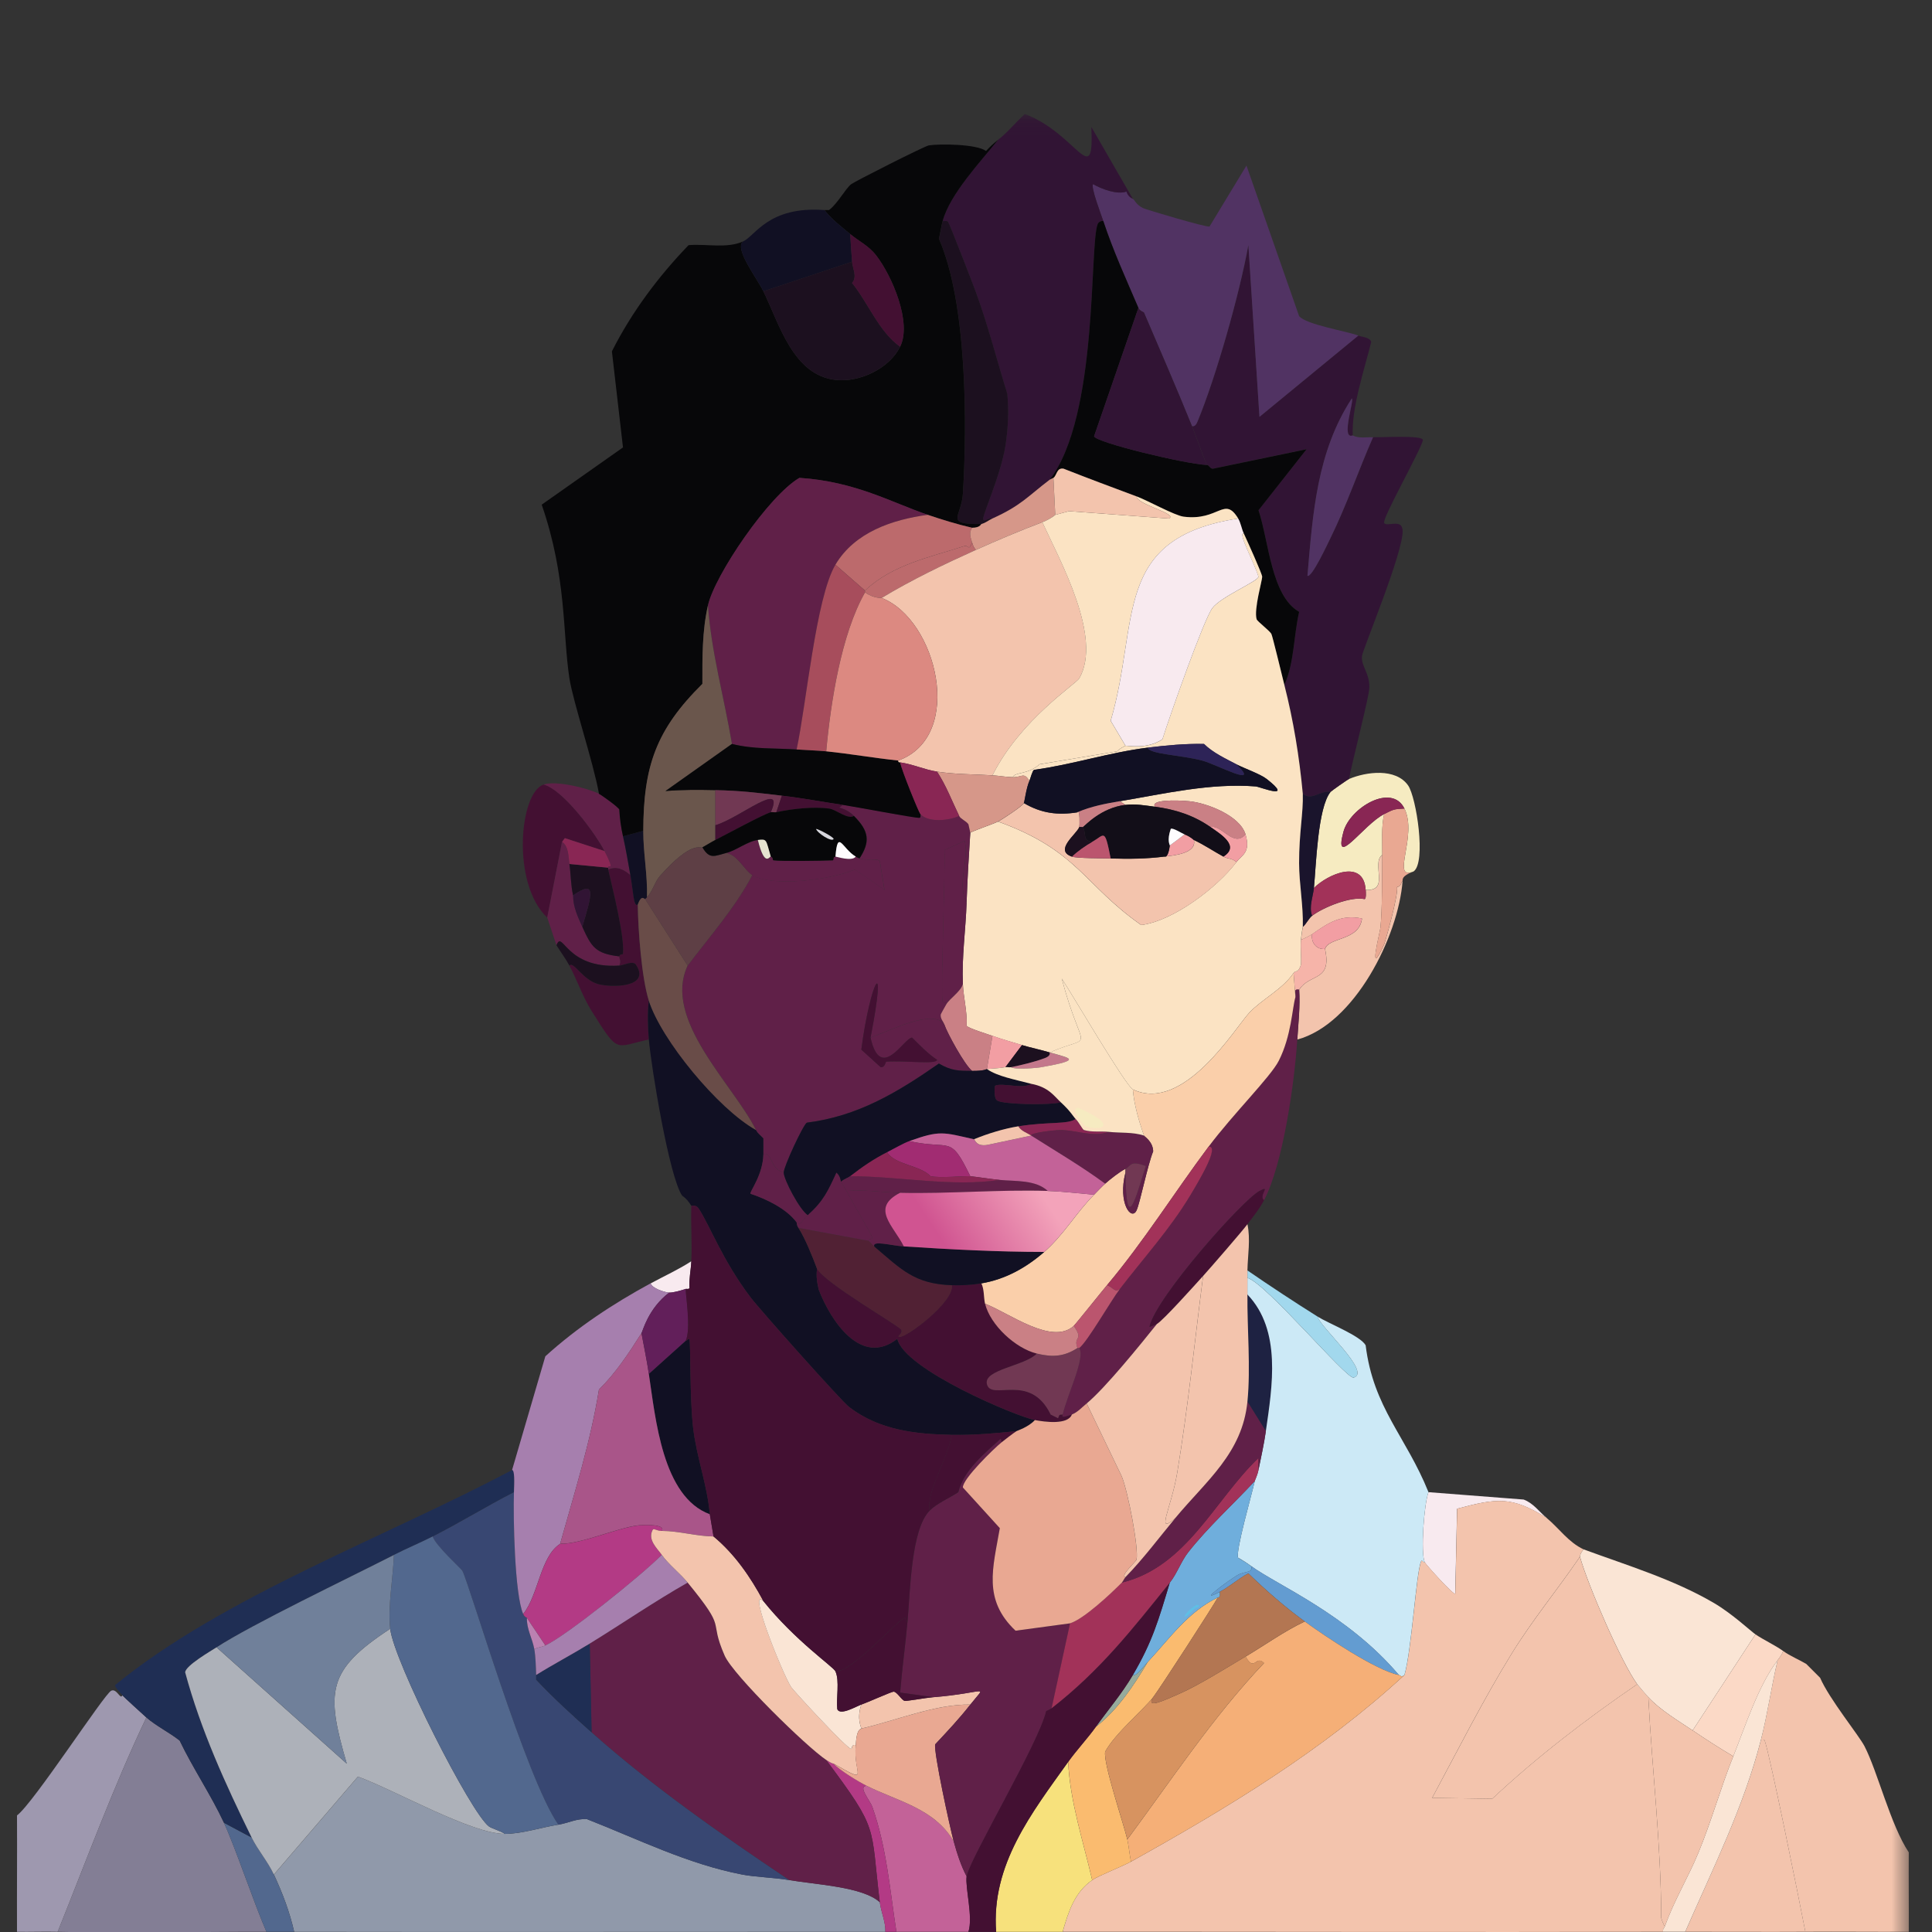 <svg width="120" height="120" viewBox="0 0 120 120" fill="none" xmlns="http://www.w3.org/2000/svg">
<rect x="0" y="0" width="120" height="120" fill="#333333" stroke="none"/>
<g clip-path="url(#clip0_81_1139)">
<mask id="mask0_81_1139" style="mask-type:luminance" maskUnits="userSpaceOnUse" x="-459" y="7" width="578" height="118">
<path d="M118.56 7.077H-458.285V124.8H118.56V7.077Z" fill="white"/>
</mask>
<g mask="url(#mask0_81_1139)">
<path d="M31.351 113.907C32.408 113.907 33.589 113.509 34.68 113.334C35.272 113.24 35.84 112.938 36.459 112.989C39.631 114.234 42.727 115.783 46.098 116.43C46.931 116.591 48.089 116.614 49.023 116.775C50.66 117.056 53.609 117.188 54.647 118.152C54.721 118.767 55.013 119.356 54.992 119.989C42.753 119.984 30.513 120.012 18.274 119.989C17.993 118.751 17.549 117.581 17.013 116.432L22.233 110.351C24.473 111.163 29.298 113.912 31.356 113.907H31.351Z" fill="#9099AA"/>
<path d="M13.91 113.217C14.598 114.69 15.767 118.187 16.55 119.987C12.234 119.977 7.897 120.088 3.583 119.987C5.379 115.532 7.027 111.016 9.092 106.677C9.688 107.199 10.53 107.614 11.157 108.111C11.99 109.849 13.095 111.472 13.91 113.217Z" fill="#837E95"/>
<path d="M7.598 105.3C7.662 105.379 8.825 106.444 9.089 106.677C7.025 111.016 5.376 115.532 3.581 119.987C2.741 119.966 1.898 120 1.056 119.987C1.046 117.577 1.069 115.166 1.056 112.759C2.082 111.994 6.47 105.222 6.907 105.013C7.252 104.847 7.483 105.604 7.595 105.3H7.598Z" fill="#9E98AF"/>
<path d="M15.631 114.135C16.011 114.913 16.624 115.606 17.008 116.43C17.544 117.581 17.989 118.748 18.269 119.987H16.548C15.767 118.187 14.596 114.69 13.907 113.217L15.629 114.135H15.631Z" fill="#52688E"/>
<path d="M53.841 110.924C55.75 111.877 58.051 112.333 59.235 114.365C59.433 115.093 59.681 115.875 60.038 116.545C59.948 117.277 60.448 119.07 60.153 119.987H55.678C55.271 117.374 55.073 114.754 54.187 112.241C54.039 111.826 53.243 110.919 53.841 110.922V110.924Z" fill="#C36298"/>
<path d="M51.776 109.545C52.177 109.971 53.323 110.664 53.841 110.922C53.24 110.922 54.039 111.826 54.187 112.241C55.073 114.754 55.273 117.374 55.678 119.987H54.99C55.011 119.354 54.721 118.764 54.645 118.15C54.055 113.277 54.615 113.744 51.316 109.315C51.687 109.559 51.753 109.531 51.774 109.545H51.776Z" fill="#B33A85"/>
<path d="M31.925 92.679C30.221 93.551 28.58 94.564 26.876 95.432C26.089 95.833 25.265 96.171 24.466 96.578C21.616 98.035 15.671 100.876 13.452 102.315C13.046 102.577 11.546 103.44 11.502 103.864C12.471 107.464 13.999 110.802 15.634 114.133L13.912 113.214C13.097 111.47 11.992 109.847 11.159 108.109C10.533 107.611 9.688 107.197 9.094 106.675C8.829 106.442 7.667 105.376 7.602 105.298C7.411 105.061 7.172 104.856 7.144 104.667C13.843 99.175 24.004 95.453 31.814 91.3C31.984 91.337 31.95 92.078 31.929 92.677L31.925 92.679Z" fill="#1F2E54"/>
<path d="M42.939 78.336C42.914 78.895 42.787 79.436 42.824 80C42.817 80.094 42.596 80.046 42.594 80.057C42.336 80.147 41.791 80.301 41.56 80.288C41.275 80.269 40.495 80.016 40.414 79.714C41.257 79.256 42.131 78.863 42.939 78.338V78.336Z" fill="#F8EAEF"/>
<path d="M96.068 94.286C93.883 92.909 92.951 93.059 90.502 93.712L90.387 98.991C90.272 99.085 88.55 97.163 88.494 97.041C88.225 96.445 88.451 93.402 88.725 92.681C90.695 92.835 92.665 92.987 94.634 93.139C95.246 93.365 95.603 93.901 96.068 94.286Z" fill="#F8EAEF"/>
<path d="M96.068 94.286C96.844 94.93 97.421 95.798 98.363 96.235C98.112 96.514 98.149 96.673 98.133 96.693C96.745 98.726 95.188 100.607 93.888 102.718C92.109 105.6 90.559 108.684 88.955 111.667L92.684 111.725C95.488 109.103 98.526 106.776 101.691 104.61C101.77 104.718 102.237 105.257 102.38 105.413C102.621 109.992 103.169 114.543 103.183 119.126C103.183 119.153 103.335 119.607 103.413 119.641C103.37 119.766 103.257 119.828 103.298 119.987C90.868 120.017 78.437 119.982 66.005 119.987C66.364 118.73 66.739 117.542 67.842 116.773C68.237 116.497 69.708 115.928 70.252 115.627C76.248 112.291 82.164 108.714 87.235 104.037C87.682 102.533 87.963 97.669 88.269 96.979C88.329 96.845 88.391 97.046 88.499 97.036C88.554 97.161 90.276 99.081 90.391 98.986L90.506 93.708C92.956 93.056 93.888 92.904 96.072 94.281L96.068 94.286Z" fill="#F3C4AD"/>
<path d="M118.558 115.054C118.546 116.697 118.567 118.343 118.558 119.987C116.417 119.998 114.274 119.973 112.133 119.987C111.719 117.832 109.939 109.046 109.608 108.111C109.576 108.021 109.454 108.053 109.378 108.053C109.787 106.451 110.029 104.736 110.411 103.12C110.554 102.936 110.671 102.764 110.756 102.547C111.205 102.867 111.719 103.072 112.191 103.351L113.051 104.212C113.618 105.524 115.445 107.768 115.805 108.456C116.617 110.017 117.421 113.348 118.558 115.054Z" fill="#F3C4AD"/>
<path d="M112.133 119.987C109.647 120.003 107.161 119.982 104.675 119.987C106.392 116.046 108.307 112.234 109.38 108.053C109.456 108.053 109.578 108.021 109.61 108.111C109.939 109.046 111.721 117.832 112.135 119.987H112.133Z" fill="#F3C4AD"/>
<path d="M110.411 103.12C110.029 104.736 109.79 106.451 109.378 108.053C108.305 112.236 106.392 116.048 104.672 119.987H103.296C103.254 119.828 103.367 119.768 103.411 119.641C103.963 118.076 104.843 116.633 105.476 115.109C106.293 113.145 106.866 111.053 107.656 109.085C108.399 107.229 109.216 104.674 110.409 103.118L110.411 103.12Z" fill="#FAE5D5"/>
<path d="M109.035 101.514L105.133 107.48C104.325 106.935 103.1 106.205 102.38 105.415C102.237 105.259 101.77 104.72 101.691 104.612C100.725 103.284 98.644 98.512 98.135 96.693C98.149 96.673 98.114 96.512 98.365 96.235C101.091 97.239 103.936 98.091 106.454 99.564C107.584 100.225 108.77 101.336 109.037 101.514H109.035Z" fill="#FAE5D5"/>
<path d="M110.756 102.547C110.674 102.766 110.554 102.936 110.411 103.12C109.219 104.677 108.402 107.232 107.658 109.087C106.799 108.581 105.959 108.037 105.133 107.48L109.035 101.514C109.571 101.875 110.232 102.172 110.756 102.547Z" fill="#FBD9C6"/>
<path d="M101.691 104.612C98.526 106.778 95.488 109.105 92.684 111.727L88.955 111.67C90.562 108.686 92.111 105.602 93.888 102.72C95.191 100.609 96.747 98.728 98.133 96.696C98.641 98.512 100.725 103.286 101.689 104.614L101.691 104.612Z" fill="#F3C4AD"/>
<path d="M105.133 107.48C105.959 108.037 106.799 108.581 107.658 109.087C106.868 111.055 106.293 113.148 105.478 115.111C104.845 116.635 103.966 118.078 103.413 119.644C103.335 119.609 103.183 119.156 103.183 119.128C103.169 114.545 102.621 109.994 102.38 105.415C103.1 106.207 104.325 106.935 105.133 107.48Z" fill="#F3C4AD"/>
<path d="M51.316 109.317C54.615 113.746 54.053 113.279 54.645 118.152C53.606 117.188 50.66 117.056 49.021 116.775C44.797 113.935 40.559 110.988 36.742 107.595C36.704 105.76 36.666 103.924 36.627 102.087C38.66 100.837 40.633 99.481 42.709 98.3C45.239 101.394 43.954 100.429 45.004 102.833C45.534 104.046 50.114 108.521 51.316 109.315V109.317Z" fill="#602048"/>
<path d="M24.236 101.168C24.455 103.173 29.247 112.632 30.375 113.447C30.55 113.573 31.1 113.723 31.351 113.905C29.293 113.91 24.469 111.161 22.229 110.348L17.008 116.43C16.624 115.606 16.011 114.913 15.631 114.135C13.999 110.802 12.471 107.464 11.499 103.866C11.546 103.443 13.044 102.579 13.449 102.317L21.538 109.545C20.242 105.095 20.274 103.756 24.234 101.168H24.236Z" fill="#ADB1B9"/>
<path d="M31.925 92.679C31.872 94.267 31.968 99.037 32.498 100.252C32.597 100.478 32.721 100.466 32.728 100.482C32.698 101.166 33.071 101.783 33.186 102.432C33.269 102.902 33.285 103.551 33.301 104.039V104.327C34.39 105.484 35.557 106.543 36.742 107.598C40.559 110.991 44.797 113.937 49.021 116.778C48.086 116.617 46.929 116.594 46.095 116.432C42.725 115.783 39.629 114.234 36.457 112.991C35.838 112.938 35.269 113.24 34.678 113.336C32.677 110.484 29.128 98.293 28.711 97.559C28.642 97.437 27.044 95.991 26.874 95.437C28.58 94.569 30.219 93.554 31.922 92.683L31.925 92.679Z" fill="#384772"/>
<path d="M26.876 95.432C27.047 95.987 28.642 97.432 28.713 97.554C29.13 98.289 32.682 110.48 34.68 113.332C33.589 113.507 32.408 113.903 31.351 113.905C31.1 113.723 30.553 113.573 30.375 113.447C29.247 112.632 24.455 103.173 24.236 101.168C24.08 99.73 24.416 98.031 24.466 96.578C25.265 96.171 26.089 95.83 26.876 95.432Z" fill="#52688E"/>
<path d="M44.088 94.055C41.139 92.969 40.72 88.105 40.301 85.336L42.596 83.271C42.691 83.282 42.785 83.075 42.826 83.213C42.902 83.478 42.838 86.91 43.057 88.722C43.273 90.522 43.934 92.251 44.09 94.058L44.088 94.055Z" fill="#111023"/>
<path d="M78.626 88.892L77.48 87.055C77.689 84.917 77.459 82.564 77.48 80.4C79.614 82.626 79.031 86.109 78.626 88.892Z" fill="#1E2242"/>
<path d="M24.466 96.578C24.416 98.031 24.08 99.73 24.236 101.168C20.277 103.756 20.245 105.095 21.541 109.545L13.452 102.317C15.671 100.876 21.616 98.035 24.466 96.581V96.578Z" fill="#70809A"/>
<path d="M85.856 53.09C85.843 54.354 85.863 56.483 85.741 57.623C85.709 57.929 84.917 60.961 85.972 58.656C86.052 58.481 86.862 55.579 86.775 55.1C87.04 55.024 86.973 54.923 87.12 54.699C86.856 58.187 84.121 63.612 80.58 64.568C80.645 63.534 80.762 62.51 80.696 61.469C81.37 60.433 82.744 60.993 82.302 58.944C82.523 58.191 84.427 58.463 84.597 57.052C83.299 56.78 82.48 57.335 81.499 58.028C81.409 58.09 80.956 58.332 80.811 58.373C80.857 57.841 80.923 57.611 80.926 57.57C81.126 57.404 81.303 57.031 81.499 56.882C82.171 56.368 83.898 55.657 84.77 55.848C84.867 55.781 84.837 55.413 84.828 55.275C86.365 55.367 85.143 53.634 85.861 53.095L85.856 53.09Z" fill="#F3C4AD"/>
<path d="M87.806 54.124C86.344 54.729 88.071 51.937 87.233 50.222C86.446 48.608 83.847 50.176 83.446 51.656C82.793 54.062 84.701 51.196 85.972 50.565C85.787 51.401 85.866 52.245 85.856 53.09C85.138 53.629 86.361 55.362 84.823 55.27C84.696 53.311 82.461 54.301 81.609 55.155C81.745 53.776 81.84 50.167 82.643 49.188C82.687 49.133 83.686 48.431 83.789 48.385C84.857 47.932 86.694 47.69 87.461 48.786C87.972 49.518 88.591 53.558 87.806 54.122V54.124Z" fill="#F6EBC1"/>
<path d="M87.233 50.222C88.071 51.937 86.344 54.727 87.806 54.124C86.998 54.423 87.143 54.66 87.118 54.697C86.971 54.923 87.037 55.022 86.773 55.098C86.86 55.579 86.05 58.479 85.969 58.654C84.915 60.961 85.707 57.929 85.739 57.62C85.861 56.481 85.84 54.352 85.854 53.088C85.863 52.245 85.785 51.398 85.969 50.563C86.542 50.28 86.552 50.25 87.231 50.217L87.233 50.222Z" fill="#E9A892"/>
<path d="M81.494 58.026C81.421 58.537 81.75 58.983 82.298 58.944C82.74 60.99 81.365 60.433 80.691 61.469C80.679 61.488 80.507 61.421 80.461 61.527C80.44 61.651 80.491 61.824 80.461 61.927L80.346 60.436C80.481 60.235 80.624 60.479 80.804 59.92C80.836 59.409 80.76 58.88 80.804 58.371C80.949 58.332 81.402 58.09 81.492 58.026H81.494Z" fill="#F6B4A9"/>
<path d="M84.823 55.27C84.832 55.408 84.862 55.777 84.764 55.843C83.892 55.65 82.165 56.364 81.493 56.877C81.287 56.322 81.553 55.698 81.609 55.155C82.46 54.299 84.695 53.309 84.823 55.27Z" fill="#A23259"/>
<path d="M82.297 58.942C81.749 58.981 81.421 58.534 81.493 58.023C82.475 57.333 83.293 56.778 84.593 57.047C84.421 58.461 82.519 58.189 82.297 58.939V58.942Z" fill="#F29EA3"/>
<path d="M87.233 50.222C86.552 50.254 86.542 50.282 85.972 50.567C84.703 51.198 82.795 54.064 83.446 51.658C83.847 50.178 86.446 48.611 87.233 50.224V50.222Z" fill="#892654"/>
<path d="M39.153 54.352C39.339 55.388 39.346 56.338 39.611 56.189C39.631 57.779 39.85 60.737 40.299 62.155C40.205 62.837 40.239 63.882 40.299 64.565C38.158 65.026 38.451 65.509 36.742 62.786C36.188 61.902 35.852 60.887 35.366 59.975C35.617 59.671 36.181 60.852 37.145 61.122C37.979 61.356 40.446 61.343 39.498 59.918C39.314 59.639 38.752 59.957 38.464 59.975C38.602 59.662 38.434 59.522 38.464 59.402C38.513 59.213 38.685 59.324 38.695 59.23C38.803 58.171 38.057 55.238 37.776 54.009C38.317 53.756 38.796 54.032 39.153 54.354V54.352Z" fill="#431032"/>
<path d="M33.761 48.73C34.986 49.046 36.986 51.771 37.548 52.862L35.08 52.059L34.908 52.289C34.602 53.858 34.296 55.426 33.989 56.994C31.756 54.888 32.263 49.237 33.759 48.733L33.761 48.73Z" fill="#431032"/>
<path d="M35.366 53.663C35.463 54.315 35.446 54.971 35.596 55.613C35.598 56.331 35.882 56.93 36.169 57.563C36.726 58.788 36.961 59.23 38.464 59.4C38.434 59.52 38.602 59.66 38.464 59.973C35.101 60.18 34.954 57.696 34.563 58.712L33.989 56.99C34.295 55.421 34.601 53.853 34.908 52.285C35.322 52.575 35.297 53.185 35.366 53.661V53.663Z" fill="#602048"/>
<path d="M37.203 49.304C37.38 49.393 38.402 50.125 38.464 50.28C38.492 50.834 38.573 51.403 38.695 51.944C38.872 52.733 39.01 53.555 39.153 54.354C38.796 54.034 38.317 53.758 37.776 54.009C37.767 53.972 37.785 53.93 37.776 53.894C37.714 53.627 38.273 54.273 37.546 52.86C36.984 51.771 34.984 49.046 33.759 48.728C34.521 48.47 36.487 48.942 37.201 49.301L37.203 49.304Z" fill="#602048"/>
<path d="M38.464 59.975C38.752 59.957 39.311 59.639 39.498 59.918C40.446 61.345 37.979 61.356 37.145 61.122C36.181 60.852 35.619 59.671 35.366 59.975C35.133 59.543 34.825 59.131 34.563 58.714C34.954 57.699 35.101 60.182 38.464 59.975Z" fill="#1C101F"/>
<path d="M37.776 53.894C37.785 53.93 37.767 53.972 37.776 54.009C38.055 55.238 38.803 58.171 38.695 59.23C38.685 59.322 38.513 59.213 38.464 59.402C36.961 59.232 36.726 58.79 36.169 57.565C36.736 55.613 37.097 54.573 35.596 55.615C35.449 54.973 35.463 54.317 35.366 53.666L37.776 53.896V53.894Z" fill="#1C101F"/>
<path d="M37.548 52.86C38.276 54.271 37.716 53.624 37.778 53.894L35.368 53.663C35.299 53.187 35.324 52.577 34.91 52.287L35.083 52.057L37.55 52.86H37.548Z" fill="#892654"/>
<path d="M36.169 57.565C35.882 56.932 35.598 56.334 35.596 55.615C37.097 54.573 36.738 55.615 36.169 57.565Z" fill="#311434"/>
<path d="M36.745 107.595C35.559 106.541 34.39 105.482 33.303 104.324V104.037C34.392 103.36 35.541 102.754 36.632 102.087C36.67 103.922 36.709 105.758 36.747 107.595H36.745Z" fill="#1F2E54"/>
<path d="M40.416 79.712C40.497 80.016 41.277 80.267 41.563 80.285C40.255 81.28 39.924 82.679 39.841 82.81C39.065 84.037 38.234 85.297 37.201 86.309C36.678 89.571 35.677 92.716 34.79 95.89C33.559 96.673 33.455 99.044 32.495 100.25C31.966 99.034 31.869 94.265 31.922 92.677C31.943 92.078 31.977 91.335 31.807 91.3L33.872 84.242C35.856 82.442 38.068 80.985 40.412 79.71L40.416 79.712Z" fill="#A67FAE"/>
<path d="M40.3 85.333C40.719 88.105 41.139 92.969 44.087 94.053L44.318 95.43C43.242 95.418 42.176 95.089 41.105 95.084C41.355 94.656 39.992 94.707 39.67 94.739C38.41 94.87 36.069 95.92 34.792 95.885C35.678 92.711 36.679 89.564 37.203 86.305C38.236 85.292 39.065 84.033 39.843 82.806C39.999 83.644 40.175 84.489 40.3 85.331V85.333Z" fill="#A95589"/>
<path d="M42.596 83.269L40.301 85.333C40.175 84.491 40 83.646 39.843 82.808C39.926 82.677 40.258 81.28 41.565 80.283C41.795 80.297 42.338 80.145 42.599 80.053C42.573 80.4 42.937 82.509 42.599 83.266L42.596 83.269Z" fill="#621F5A"/>
<path d="M41.105 95.087C40.739 95.087 40.602 94.889 40.531 95.029C40.211 95.653 40.815 96.166 41.105 96.578C39.803 97.888 35.142 101.622 33.877 102.202C33.599 101.774 32.781 100.588 32.73 100.48C32.722 100.466 32.599 100.475 32.499 100.25C33.459 99.044 33.563 96.673 34.794 95.89C36.072 95.922 38.413 94.875 39.672 94.744C39.995 94.709 41.358 94.661 41.106 95.089L41.105 95.087Z" fill="#B33A85"/>
<path d="M42.711 98.3C40.635 99.481 38.661 100.837 36.63 102.087C35.538 102.757 34.389 103.36 33.3 104.037C33.285 103.549 33.269 102.902 33.185 102.43C33.417 102.308 33.627 102.312 33.873 102.2C35.139 101.62 39.803 97.886 41.102 96.576C41.51 97.154 42.225 97.704 42.709 98.298L42.711 98.3Z" fill="#A67FAE"/>
<path d="M33.874 102.202C33.628 102.315 33.418 102.308 33.186 102.432C33.071 101.783 32.698 101.166 32.728 100.482C32.781 100.591 33.598 101.776 33.874 102.204V102.202Z" fill="#BB81B1"/>
<path d="M41.105 95.087C42.177 95.091 43.243 95.42 44.318 95.432C45.635 96.525 46.615 97.95 47.417 99.449C46.406 98.484 48.609 103.956 49.138 104.785C49.283 105.01 52.6 108.606 52.867 108.629C52.932 108.634 52.884 108.307 53.155 108.399C52.971 110.187 54.115 110.869 51.779 109.545C51.756 109.534 51.689 109.561 51.321 109.315C50.119 108.521 45.54 104.046 45.009 102.833C43.959 100.429 45.244 101.394 42.714 98.3C42.23 97.709 41.514 97.156 41.107 96.578C40.817 96.166 40.214 95.653 40.534 95.029C40.605 94.889 40.741 95.084 41.107 95.087H41.105Z" fill="#F3C4AD"/>
<path d="M47.414 99.449C49.394 101.917 51.76 103.526 51.889 103.809C52.159 104.4 51.928 105.484 52.004 106.161C52.186 106.583 53.201 105.973 53.496 105.874C53.194 106.783 53.505 107.292 53.496 107.365C53.489 107.418 53.213 107.282 53.151 108.399C52.879 108.307 52.927 108.634 52.863 108.629C52.596 108.606 49.279 105.01 49.134 104.785C48.604 103.958 46.401 98.484 47.412 99.449H47.414Z" fill="#FAE5D5"/>
<path d="M60.266 105.874C59.587 106.741 58.839 107.538 58.086 108.341C57.973 108.785 59.002 113.518 59.232 114.365C58.049 112.33 55.747 111.875 53.839 110.924C53.321 110.666 52.175 109.973 51.774 109.547C54.111 110.871 52.966 110.19 53.151 108.401C53.21 107.285 53.489 107.423 53.496 107.367C55.655 106.87 58.116 105.839 60.266 105.876V105.874Z" fill="#E9A892"/>
<path d="M57.973 105.415C61.339 105.135 61.295 104.564 60.268 105.874C58.118 105.837 55.657 106.868 53.498 107.365C53.507 107.292 53.197 106.783 53.498 105.874C53.832 105.763 55.4 105.061 55.506 105.07C55.731 105.091 55.998 105.604 56.194 105.643C56.316 105.669 57.474 105.455 57.973 105.413V105.415Z" fill="#F3C4AD"/>
<path d="M81.84 81.777C82.526 82.207 84.491 82.967 84.823 83.556C85.302 87.449 87.332 89.214 88.725 92.679C88.451 93.399 88.225 96.443 88.494 97.039C88.386 97.048 88.324 96.848 88.264 96.981C87.958 97.672 87.677 102.533 87.231 104.039C86.991 104.214 87.044 104.069 86.885 104.039C83.713 100.28 79.307 98.447 77.705 97.269C77.448 97.08 77.18 96.908 76.902 96.753C76.732 96.346 77.761 92.789 77.936 91.991C77.954 91.901 78.094 91.654 78.166 91.302C78.329 90.501 78.506 89.702 78.624 88.892C79.027 86.109 79.609 82.626 77.477 80.4C77.48 80.055 77.473 79.712 77.477 79.367C78.651 79.712 83.64 85.683 84.075 85.564C85.217 85.248 81.943 82.382 81.837 81.777H81.84Z" fill="#CCE9F6"/>
<path d="M81.84 81.777C81.945 82.382 85.219 85.248 84.077 85.564C83.64 85.686 78.654 79.714 77.48 79.367C77.482 79.215 77.477 79.061 77.48 78.909C78.914 79.894 80.369 80.854 81.84 81.777Z" fill="#A2D8ED"/>
<path d="M86.888 104.039C85.484 103.763 82.351 101.666 81.036 100.71C79.805 99.815 78.633 98.784 77.537 97.727C76.911 98.054 76.382 98.546 75.758 98.873C74.269 99.658 76.352 98.137 76.849 97.84C77.36 97.536 77.832 97.741 77.71 97.267C79.312 98.445 83.718 100.278 86.89 104.037L86.888 104.039Z" fill="#639CD1"/>
<path d="M67.839 116.775C66.737 117.544 66.364 118.732 66.002 119.989H61.87C61.557 115.818 64.073 112.614 66.345 109.432C66.467 111.941 67.278 114.345 67.837 116.775H67.839Z" fill="#F7E17C"/>
<path d="M81.036 100.71C82.351 101.666 85.484 103.763 86.888 104.039C87.044 104.069 86.994 104.214 87.233 104.039C82.162 108.714 76.248 112.294 70.249 115.629C70.162 115.229 70.102 114.6 70.019 114.253C72.772 110.54 75.321 106.661 78.511 103.295C77.975 102.766 77.931 103.898 77.365 102.895C78.587 102.167 79.749 101.327 81.036 100.715V100.71Z" fill="#F5AF77"/>
<path d="M75.643 99.219C75.385 99.709 72.038 104.877 71.626 105.415C71.048 106.173 69.253 107.667 68.643 108.802C68.514 109.517 69.768 113.203 70.019 114.253C70.102 114.6 70.162 115.229 70.249 115.629C69.706 115.931 68.237 116.499 67.839 116.775C67.28 114.345 66.47 111.939 66.348 109.432C66.886 108.68 67.531 108.003 68.069 107.252C69.421 106.198 70.417 104.7 71.283 103.236C72.636 101.785 73.783 100.112 75.643 99.219Z" fill="#FABB6F"/>
<path d="M71.283 103.236C70.42 104.697 69.423 106.198 68.069 107.252C68.836 106.187 69.697 105.174 70.364 104.039C70.574 104.145 71.009 103.528 71.283 103.236Z" fill="#96AA9C"/>
<path d="M70.021 114.25C69.771 113.203 68.516 109.515 68.645 108.799C69.255 107.667 71.05 106.17 71.628 105.413C71.143 106.175 72.307 105.616 73.293 105.183C74.443 104.679 76.214 103.574 77.367 102.888C77.933 103.892 77.977 102.759 78.513 103.288C75.323 106.656 72.775 110.535 70.021 114.246V114.25Z" fill="#D79360"/>
<path d="M81.036 100.71C79.749 101.323 78.587 102.163 77.365 102.89C76.211 103.576 74.441 104.681 73.29 105.185C72.305 105.618 71.14 106.177 71.626 105.415C72.038 104.877 75.383 99.709 75.643 99.219C75.652 99.203 75.811 99.265 75.758 98.873C76.382 98.544 76.911 98.052 77.537 97.727C78.633 98.784 79.805 99.815 81.036 100.71Z" fill="#B37652"/>
<path d="M77.708 97.269C77.83 97.743 77.358 97.538 76.847 97.842C76.352 98.137 74.266 99.661 75.756 98.876C75.809 99.265 75.65 99.205 75.64 99.221C73.781 100.112 72.632 101.788 71.281 103.238C71.007 103.53 70.572 104.145 70.362 104.041C71.58 101.969 71.967 100.593 72.657 98.305C73.099 97.757 73.364 96.97 73.804 96.413C75.04 94.845 76.573 93.455 77.936 91.995C77.763 92.792 76.732 96.35 76.902 96.758C77.18 96.914 77.448 97.085 77.705 97.274L77.708 97.269Z" fill="#6FAEDC"/>
<path d="M74.324 99.677C74.734 99.743 74.232 99.884 74.209 99.907C73.205 100.952 73.511 100.156 74.324 99.677Z" fill="#5EBFE6"/>
<path d="M39.956 51.599C39.951 52.968 40.228 54.354 40.186 55.731C40.163 55.754 40.168 55.77 40.071 55.846C40.03 55.878 39.857 55.503 39.613 56.191C39.346 56.341 39.339 55.392 39.155 54.354C39.012 53.558 38.874 52.733 38.697 51.944L39.958 51.599H39.956Z" fill="#111023"/>
<path d="M84.365 20.847C84.602 20.935 85.104 20.948 85.168 21.248C84.729 22.999 83.941 25.34 84.022 27.042C83.262 27.327 84.146 24.804 83.964 24.747C81.791 28.073 81.54 31.915 81.211 35.761C81.476 35.902 82.457 33.793 82.645 33.409C83.637 31.39 84.379 29.215 85.286 27.154C85.921 27.177 88.315 27.016 88.384 27.327C88.234 27.999 85.799 32.267 85.974 32.49C86.172 32.743 87.079 32.189 87.12 32.948C87.192 34.237 84.636 40.342 84.595 40.752C84.533 41.392 85.069 41.781 85.053 42.702C85.044 43.27 84.02 47.158 83.792 48.381C83.686 48.424 82.689 49.129 82.645 49.184C81.966 49.076 81.497 49.762 80.923 49.299C80.707 46.979 80.346 44.769 79.777 42.529C80.396 41.164 80.343 39.497 80.696 37.996C78.953 37.009 78.817 33.614 78.17 31.685L81.154 27.898C79.222 28.3 77.29 28.701 75.36 29.102C75.173 29.143 75.113 28.879 74.959 28.872C74.628 28.082 74.361 27.253 74.041 26.462C74.227 26.517 74.335 26.296 74.386 26.174C75.53 23.407 76.996 18.244 77.542 15.217L78.23 25.888L84.369 20.84L84.365 20.847Z" fill="#311434"/>
<path d="M84.365 20.847L78.226 25.895L77.537 15.223C76.992 18.251 75.528 23.414 74.381 26.181C74.331 26.303 74.225 26.524 74.036 26.468C73.081 24.109 72.054 21.754 71.053 19.411C71.041 19.383 70.79 19.314 70.707 19.123C69.946 17.344 69.135 15.571 68.528 13.73C68.431 13.437 67.71 11.557 67.897 11.435C68.424 11.745 69.414 12.109 69.962 11.893C70.042 12.118 70.15 12.238 70.362 12.351C70.489 12.42 70.544 12.701 70.993 12.924C71.184 13.018 74.918 14.132 75.125 14.07L77.42 10.284L80.691 19.636C81.133 20.166 83.58 20.552 84.363 20.84L84.365 20.847Z" fill="#513363"/>
<path d="M84.02 27.044C84.39 27.246 84.864 27.143 85.281 27.159C84.374 29.219 83.633 31.395 82.641 33.413C82.452 33.798 81.471 35.906 81.207 35.766C81.536 31.919 81.789 28.077 83.96 24.751C84.142 24.806 83.258 27.332 84.017 27.046L84.02 27.044Z" fill="#513363"/>
<path d="M70.364 12.355C70.153 12.242 70.045 12.12 69.964 11.897C69.416 12.111 68.426 11.748 67.899 11.439C67.713 11.561 68.433 13.442 68.53 13.734C68.396 13.702 68.233 13.794 68.185 13.907C67.648 15.166 68.256 25.822 65.201 29.799C63.815 30.856 63.424 31.406 61.645 32.209C61.38 32.14 61.145 32.435 61.072 32.267C60.975 32.048 62.151 29.565 62.448 27.677C62.614 26.62 62.662 25.532 62.563 24.463C61.912 22.369 61.369 20.214 60.613 18.152C60.411 17.599 59.016 13.99 58.892 13.792C58.825 13.683 58.652 13.748 58.546 13.734C58.981 12.074 60.917 10.019 61.988 8.686C62.598 8.214 63.088 7.602 63.652 7.079C66.898 8.299 67.968 11.863 67.784 7.883C68.645 9.374 69.506 10.866 70.367 12.358L70.364 12.355Z" fill="#311434"/>
<path d="M61.645 32.207C61.392 32.322 61.258 32.465 60.956 32.552C58.627 32.564 59.718 32.138 59.81 30.66C60.079 26.3 60.063 18.805 58.318 14.825C58.411 14.471 58.457 14.089 58.549 13.734C58.655 13.746 58.825 13.683 58.894 13.792C59.018 13.99 60.413 17.601 60.616 18.152C61.373 20.212 61.914 22.366 62.566 24.463C62.665 25.532 62.616 26.62 62.45 27.677C62.153 29.565 60.977 32.048 61.074 32.267C61.148 32.435 61.385 32.14 61.647 32.209L61.645 32.207Z" fill="#1C101F"/>
<path d="M58.546 13.732C58.454 14.084 58.408 14.466 58.316 14.823C60.061 18.803 60.077 26.298 59.808 30.658C59.716 32.136 58.625 32.562 60.954 32.55C60.924 32.559 60.881 32.778 60.381 32.78C59.44 32.564 58.542 32.285 57.628 31.977C55.427 31.236 53.144 29.908 49.654 29.682C47.746 30.794 44.396 35.722 43.975 37.601C43.616 39.203 43.625 40.849 43.63 42.478C40.757 45.324 39.972 47.589 39.958 51.601L38.697 51.946C38.575 51.408 38.494 50.837 38.467 50.282C38.402 50.128 37.382 49.396 37.205 49.306C36.853 47.342 35.598 43.611 35.368 42.133C34.942 39.38 35.207 35.842 33.646 31.346L38.695 27.79C38.464 25.801 38.235 23.812 38.006 21.823C39.233 19.39 40.886 17.18 42.769 15.226C43.89 15.134 45.14 15.451 46.155 14.996C45.598 15.449 47 17.245 47.417 18.094C48.411 20.12 49.263 23.34 51.949 23.603C53.42 23.745 55.229 22.889 55.908 21.538C56.652 20.058 55.42 17.155 54.417 15.859C53.954 15.26 53.358 14.996 52.81 14.54C52.225 14.052 51.71 13.674 51.203 13.048H51.491C52.011 12.666 52.511 11.72 52.867 11.441C53.079 11.276 57.421 9.075 57.688 9.031C58.355 8.923 60.662 8.944 61.244 9.377C61.479 9.126 61.716 8.9 61.99 8.688C60.92 10.021 58.984 12.077 58.549 13.736L58.546 13.732Z" fill="#070709"/>
<path d="M51.201 13.044C51.705 13.67 52.223 14.047 52.808 14.535C52.844 15.106 52.874 15.688 52.923 16.257L47.414 18.094C46.998 17.245 45.593 15.449 46.153 14.996C46.922 14.65 47.716 12.793 51.201 13.046V13.044Z" fill="#111023"/>
<path d="M52.923 16.257C52.962 16.72 53.259 17.182 52.923 17.576C53.942 18.84 54.578 20.58 55.906 21.535C55.227 22.887 53.418 23.743 51.947 23.6C49.26 23.34 48.409 20.12 47.414 18.092L52.923 16.255V16.257Z" fill="#1C101F"/>
<path d="M55.906 21.535C54.578 20.582 53.942 18.84 52.923 17.576C53.259 17.182 52.962 16.72 52.923 16.257C52.874 15.688 52.844 15.106 52.808 14.535C53.353 14.991 53.952 15.258 54.414 15.854C55.418 17.15 56.65 20.055 55.906 21.533V21.535Z" fill="#431032"/>
<path d="M68.53 13.732C69.138 15.573 69.948 17.346 70.71 19.125C69.792 21.783 68.874 24.441 67.957 27.099C68.06 27.481 73.615 28.819 74.957 28.879C75.111 28.885 75.171 29.15 75.357 29.109C77.289 28.707 79.221 28.305 81.151 27.905L78.168 31.692C78.813 33.621 78.951 37.016 80.693 38.003C80.343 39.504 80.394 41.171 79.775 42.536C79.609 41.88 79.047 39.536 78.971 39.38C78.872 39.18 78.097 38.602 78.053 38.461C77.869 37.858 78.412 36.01 78.398 35.821C78.382 35.609 77.468 33.593 77.252 33.126C77.121 32.842 77.07 32.479 76.907 32.207C76.046 30.78 75.714 32.371 73.52 32.092C72.954 32.021 71.29 31.088 70.595 30.831C69.08 30.267 67.565 29.7 66.062 29.109C65.627 29.033 65.652 29.523 65.431 29.682C65.388 29.712 65.24 29.767 65.201 29.797C68.256 25.819 67.648 15.164 68.185 13.904C68.233 13.794 68.396 13.7 68.53 13.732Z" fill="#070709"/>
<path d="M74.036 26.468C74.356 27.258 74.621 28.089 74.955 28.879C73.615 28.819 68.058 27.484 67.954 27.099C68.872 24.441 69.79 21.783 70.707 19.125C70.788 19.316 71.041 19.385 71.053 19.413C72.054 21.754 73.081 24.111 74.036 26.471V26.468Z" fill="#311434"/>
<path d="M82.643 49.188C81.842 50.167 81.748 53.776 81.609 55.155C81.556 55.698 81.289 56.322 81.494 56.877C81.299 57.027 81.121 57.402 80.921 57.565C80.96 56.248 80.693 54.906 80.691 53.606C80.686 51.707 80.956 50.498 80.921 49.304C81.494 49.766 81.964 49.08 82.643 49.188Z" fill="#1A142C"/>
<path d="M70.364 104.039C69.697 105.174 68.836 106.187 68.069 107.252C67.531 108.003 66.886 108.68 66.348 109.432C64.076 112.614 61.56 115.818 61.873 119.989H60.151C60.445 119.073 59.946 117.28 60.036 116.548C60.155 115.567 64.541 108.221 64.969 106.279L65.314 106.106C68.332 103.758 70.316 101.212 72.657 98.302C71.967 100.593 71.58 101.969 70.362 104.039H70.364Z" fill="#431032"/>
<path d="M46.956 70.187C47.062 70.401 47.26 70.532 47.414 70.702C47.41 71.027 47.421 71.354 47.414 71.678C47.387 72.997 46.553 74.008 46.611 74.146C47.601 74.473 48.853 75.074 49.479 75.925C49.491 75.939 49.463 76.068 49.594 76.271C49.995 76.888 50.473 78.071 50.741 78.796C50.764 78.858 50.63 79.226 50.856 80.115C51.599 82.039 53.491 84.921 55.733 83.156C56.155 85.059 63.139 87.988 64.283 88.204C63.857 88.657 63.192 88.855 63.136 88.892C61.792 89.028 60.475 89.148 59.12 89.122C56.836 89.076 54.631 88.83 52.75 87.401C52.257 87.025 47.186 81.333 46.611 80.573C44.887 78.292 44.127 76.199 43.397 75.064C43.229 74.802 42.951 74.913 42.939 74.892C42.751 74.609 42.647 74.459 42.366 74.261C41.565 73.087 40.451 66.303 40.301 64.565C40.241 63.882 40.207 62.839 40.301 62.155C41.07 64.584 44.604 68.875 46.956 70.187Z" fill="#111023"/>
<path d="M80.691 61.467C80.76 62.507 80.64 63.53 80.576 64.565C80.412 67.185 79.699 72.291 78.511 74.549C78.127 74.28 78.994 73.561 78.223 73.976C77.18 74.535 71.792 80.587 71.396 82.41C71.405 82.433 71.833 82.249 71.854 82.237C70.804 83.547 68.663 86.199 67.494 87.17C67.202 87.414 66.942 87.711 66.575 87.859C65.726 88.181 66.041 87.859 66.002 87.859C66.318 86.537 67.411 84.357 67.036 83.727C67.545 83.338 68.988 80.801 69.561 80.055C71.03 78.138 72.669 76.34 73.921 74.261C74.515 73.271 75.774 71.16 75.067 71.22C76.57 69.208 78.928 66.877 79.427 65.884C80.214 64.321 80.256 62.62 80.461 61.925C80.491 61.821 80.44 61.647 80.461 61.525C80.504 61.419 80.679 61.485 80.691 61.467Z" fill="#602048"/>
<path d="M78.511 74.549C78.214 75.113 77.855 75.536 77.477 76.041C77.146 76.487 75.251 78.669 74.724 79.254C74.204 79.829 72.247 82.014 71.856 82.237C71.835 82.249 71.405 82.433 71.398 82.41C71.792 80.587 77.183 74.537 78.226 73.976C78.997 73.561 78.129 74.28 78.513 74.549H78.511Z" fill="#431032"/>
<path d="M62.218 89.58C61.737 89.969 59.78 91.869 59.808 92.391L62.103 94.916C61.677 97.384 61.03 99.35 63.079 101.286L66.465 100.828C66.083 102.588 65.701 104.347 65.319 106.106L64.973 106.279C64.545 108.221 60.16 115.569 60.04 116.548C59.684 115.878 59.435 115.095 59.237 114.368C59.007 113.521 57.975 108.788 58.091 108.343C58.843 107.542 59.591 106.744 60.271 105.876C61.297 104.566 61.341 105.137 57.975 105.418L55.911 105.13C56.03 103.654 56.233 102.186 56.369 100.713C56.534 98.919 56.581 94.992 57.745 93.828C58.203 93.369 58.979 93.047 59.525 92.681C59.856 91.316 61.154 90.273 62.165 89.353L62.223 89.583L62.218 89.58Z" fill="#602048"/>
<path d="M78.168 91.3C78.097 91.652 77.959 91.899 77.938 91.988C76.577 93.45 75.044 94.838 73.806 96.406C73.364 96.965 73.099 97.75 72.659 98.298C70.318 101.208 68.334 103.753 65.316 106.101C65.698 104.341 66.081 102.582 66.463 100.823C67.321 100.556 68.974 99.002 69.676 98.298C73.714 97.308 75.417 93.185 78.168 90.552V91.3Z" fill="#A23259"/>
<path d="M57.628 31.977C55.439 32.269 53.088 33.054 51.891 35.075C50.676 37.124 50.08 43.8 49.481 46.55C48.142 46.461 46.793 46.546 45.464 46.205C44.981 43.328 44.18 40.513 43.973 37.598C44.394 35.722 47.743 30.794 49.652 29.68C53.141 29.905 55.427 31.233 57.626 31.975L57.628 31.977Z" fill="#602048"/>
<path d="M45.464 46.205C44.088 47.181 42.711 48.156 41.333 49.131C42.387 49.043 43.372 49.05 44.431 49.073V52.172C44.152 52.315 43.899 52.483 43.628 52.63C43.483 52.708 42.965 52.186 40.987 54.409C40.681 54.755 40.525 55.371 40.184 55.728C40.228 54.354 39.949 52.966 39.954 51.596C39.967 47.584 40.752 45.319 43.625 42.474C43.621 40.846 43.609 39.198 43.971 37.596C44.178 40.51 44.979 43.325 45.462 46.203L45.464 46.205Z" fill="#6A564C"/>
<path d="M60.381 32.78C60.165 33.089 60.289 33.388 60.381 33.699C60.142 34.277 60.185 33.825 59.865 33.929C57.718 34.622 55.432 35.073 53.726 36.682L51.889 35.075C53.088 33.054 55.439 32.269 57.626 31.977C58.539 32.285 59.44 32.564 60.379 32.78H60.381Z" fill="#BC6A6C"/>
<path d="M65.544 31.977C65.355 32.154 64.983 32.345 64.741 32.435C63.403 32.941 61.914 33.568 60.609 34.157C60.468 33.97 60.445 33.915 60.379 33.699C60.287 33.39 60.162 33.091 60.379 32.78C60.881 32.78 60.922 32.559 60.952 32.55C61.253 32.465 61.387 32.32 61.64 32.205C63.42 31.401 63.813 30.851 65.197 29.795C65.236 29.765 65.383 29.712 65.427 29.68L65.542 31.975L65.544 31.977Z" fill="#D69789"/>
<path d="M56.366 100.71C56.231 102.184 56.028 103.652 55.908 105.128L57.973 105.415C57.476 105.457 56.316 105.671 56.194 105.646C55.998 105.604 55.731 105.093 55.506 105.072C55.397 105.063 53.83 105.765 53.498 105.876C53.204 105.973 52.188 106.585 52.007 106.164C51.931 105.487 52.161 104.403 51.891 103.811C52.874 103.915 55.766 100.602 56.194 100.482C56.263 100.464 56.215 100.743 56.366 100.713V100.71Z" fill="#431032"/>
<path d="M59.12 89.12C58.876 90.589 57.51 92.697 57.743 93.825C56.576 94.99 56.532 98.917 56.366 100.71C56.215 100.743 56.265 100.462 56.194 100.48C55.766 100.6 52.874 103.912 51.891 103.809C51.763 103.523 49.396 101.917 47.417 99.449C46.618 97.953 45.635 96.525 44.318 95.432L44.088 94.055C43.931 92.248 43.273 90.52 43.054 88.72C42.836 86.908 42.902 83.476 42.824 83.211C42.785 83.073 42.691 83.28 42.594 83.269C42.932 82.514 42.569 80.405 42.594 80.055C42.594 80.044 42.817 80.092 42.824 79.998C42.787 79.434 42.914 78.895 42.939 78.333C42.992 77.191 42.9 76.036 42.939 74.892C42.953 74.913 43.229 74.802 43.397 75.064C44.125 76.197 44.884 78.289 46.611 80.573C47.186 81.333 52.257 87.025 52.75 87.401C54.631 88.828 56.836 89.076 59.12 89.122V89.12Z" fill="#431032"/>
<path d="M63.136 88.892C62.932 89.028 62.43 89.41 62.218 89.58L62.16 89.35C61.152 90.271 59.854 91.314 59.52 92.679C58.975 93.045 58.201 93.367 57.741 93.825C57.508 92.697 58.873 90.589 59.117 89.12C60.473 89.148 61.79 89.028 63.134 88.89L63.136 88.892Z" fill="#431032"/>
<path d="M77.25 33.126C77.468 33.595 78.382 35.612 78.396 35.821C78.41 36.01 77.866 37.858 78.051 38.461C78.094 38.602 78.87 39.177 78.969 39.38C79.045 39.534 79.607 41.88 79.772 42.536C80.341 44.776 80.702 46.986 80.919 49.306C80.956 50.501 80.686 51.711 80.689 53.608C80.691 54.906 80.958 56.251 80.919 57.568C80.919 57.609 80.85 57.839 80.804 58.371C80.76 58.88 80.836 59.409 80.804 59.92C80.622 60.482 80.481 60.238 80.346 60.436C79.641 61.465 78.38 62.063 77.593 62.903C76.732 63.822 73.523 69.16 70.364 67.666C69.925 67.459 66.569 61.716 65.947 60.781C67.257 65.705 68.053 64.135 65.201 65.371C64.628 65.198 64.043 65.081 63.479 64.913C62.892 64.738 62.213 64.545 61.642 64.34C61.375 64.243 60.096 63.852 60.036 63.709C60.084 62.834 59.845 61.994 59.806 61.126C59.73 59.444 59.98 57.756 60.036 56.078C60.084 54.623 60.172 53.169 60.266 51.718C60.68 51.518 61.725 51.168 61.988 51.03C66.948 52.819 67.308 54.957 70.88 57.455C72.89 57.201 75.613 55.109 76.789 53.553C77.13 53.102 77.694 52.971 77.362 51.831C77.022 50.662 74.952 49.87 73.863 49.766C73.028 49.688 71.426 49.665 71.741 50.112C71.126 50.031 70.526 49.92 69.904 49.996L69.559 49.766C72.312 49.301 75.187 48.627 77.993 48.848C78.258 48.869 80.417 49.755 78.681 48.39C78.279 48.072 77.252 47.718 76.789 47.471C76.101 47.108 75.348 46.765 74.782 46.21C73.615 46.184 72.439 46.297 71.283 46.44C68.914 46.73 66.594 47.499 64.225 47.817C64.115 47.886 64 48.369 63.937 48.505C63.592 47.929 63.468 48.288 62.904 48.275C63.028 47.941 63.868 48.12 64.568 47.471L69.388 46.668C69.462 46.546 69.874 46.329 69.904 46.323C70.021 46.297 71.214 46.573 72.199 45.922C72.678 44.41 74.761 38.501 75.298 37.776C75.82 37.069 78.108 36.125 78.166 35.826C77.899 34.926 76.87 33.098 77.247 33.13L77.25 33.126Z" fill="#FBE3C3"/>
<path d="M78.626 88.892C78.509 89.7 78.329 90.501 78.168 91.302V90.556C75.417 93.19 73.714 97.313 69.676 98.302C69.734 98.245 69.847 98.019 69.906 97.957C71.025 96.806 71.983 95.517 73.005 94.286C74.915 91.979 77.167 90.264 77.48 87.058L78.626 88.894V88.892Z" fill="#602048"/>
<path d="M57.17 50.565C57.679 51.122 58.986 50.961 59.58 50.68C59.674 50.876 60.017 50.989 60.153 51.196L60.268 51.711C60.174 53.164 60.086 54.619 60.038 56.071C59.423 54.9 60.19 53.512 59.923 52.227L58.661 52.8C58.724 54.133 58.415 61.757 58.546 62.211C58.574 62.305 58.79 62.215 58.777 62.383C58.719 62.484 58.436 62.979 58.431 63.014C58.404 63.286 58.592 63.433 58.661 63.645C57.994 62.623 55.326 63.99 54.071 64.448C55.153 58.884 54.041 60.997 53.498 65.194L54.702 66.285C54.985 66.308 54.994 65.944 55.047 65.94C56.281 65.859 58.157 66.131 58.203 65.825C58.39 65.949 58.302 66.046 58.318 66.055C55.745 67.848 53.28 69.33 50.114 69.726C49.873 69.887 48.676 72.47 48.68 72.825C47.854 72.638 47.953 71.536 47.419 71.678C47.426 71.354 47.414 71.027 47.419 70.702C47.265 70.53 47.067 70.401 46.961 70.187C45.57 67.385 41.132 63.318 42.716 59.975C44.102 58.136 45.653 56.396 46.733 54.352C47.976 55.116 51.624 54.644 53.102 54.006L54.939 55.268L54.651 53.488C54.5 53.281 53.751 53.47 53.39 53.316C54.067 52.289 53.995 51.615 53.045 50.676C52.782 50.418 52.485 50.245 52.126 50.16L52.356 49.987C53.065 50.091 56.88 50.821 57.119 50.791C57.202 50.781 57.179 50.632 57.177 50.56L57.17 50.565Z" fill="#602048"/>
<path d="M59.12 79.827C59.727 79.848 60.358 79.813 60.956 79.712C61.143 80.08 61.092 80.589 61.187 80.974C61.514 82.309 63.081 83.75 64.4 84.072C63.668 84.843 61.083 85.062 61.302 85.964C61.564 87.053 63.974 85.202 65.261 87.856L65.719 88.087C65.814 87.884 65.747 87.861 66.007 87.856C66.046 87.856 65.733 88.179 66.58 87.856C66.341 88.51 64.911 88.319 64.285 88.202C63.141 87.983 56.159 85.057 55.736 83.153C53.496 84.919 51.601 82.039 50.858 80.113C50.632 79.224 50.766 78.856 50.743 78.794C51.249 79.712 55.791 82.306 55.964 82.58C56.125 82.836 55.664 82.992 55.848 83.038C56.235 83.14 59.276 80.865 59.12 79.825V79.827Z" fill="#431032"/>
<path d="M53.956 77.072L54.302 77.417C55.991 78.851 56.801 79.751 59.122 79.827C59.278 80.868 56.24 83.142 55.851 83.041C55.667 82.992 56.127 82.838 55.966 82.583C55.793 82.309 51.252 79.714 50.745 78.796C50.478 78.073 49.999 76.89 49.599 76.271L53.959 77.074L53.956 77.072Z" fill="#512134"/>
<path d="M40.071 55.843C40.95 57.22 41.831 58.597 42.711 59.975C41.128 63.318 45.568 67.388 46.956 70.187C44.601 68.875 41.07 64.581 40.301 62.155C39.852 60.737 39.634 57.777 39.613 56.189C39.857 55.503 40.03 55.878 40.071 55.843Z" fill="#694C48"/>
<path d="M52.234 73.4C52.343 73.587 52.481 73.789 52.58 73.973C53.013 74.793 54.173 76.733 54.187 76.899C54.193 76.98 53.931 76.913 53.956 77.072L49.596 76.268C49.465 76.068 49.493 75.939 49.481 75.923C49.764 76.16 49.806 75.79 50.17 75.465C51.141 74.597 51.42 73.971 51.949 72.825C52.211 73.034 52.221 73.37 52.237 73.398L52.234 73.4Z" fill="#602048"/>
<path d="M48.678 72.827C48.683 73.262 49.672 75.147 50.17 75.467C49.806 75.794 49.764 76.163 49.481 75.925C48.853 75.074 47.603 74.475 46.613 74.146C46.556 74.008 47.389 72.997 47.417 71.678C47.953 71.538 47.852 72.641 48.678 72.825V72.827Z" fill="#602048"/>
<path d="M80.463 61.925C80.258 62.62 80.217 64.321 79.429 65.884C78.93 66.877 76.573 69.208 75.07 71.22C72.943 74.065 71.055 77.095 68.758 79.827C68.394 80.258 66.813 82.242 66.693 82.352C65.342 83.584 62.669 81.547 61.184 80.976C61.09 80.589 61.141 80.08 60.954 79.714C62.439 79.466 63.726 78.745 64.856 77.765C66.039 76.736 66.866 75.302 67.954 74.208C68.157 74.006 68.461 73.681 68.643 73.52C68.951 73.248 69.561 72.767 69.904 72.601V72.832C69.421 74.74 70.275 75.852 70.592 75.184C70.811 74.724 71.269 72.397 71.626 71.513C71.608 70.898 71.071 70.592 71.053 70.537C70.74 69.627 70.44 68.633 70.364 67.668C73.525 69.165 76.732 63.824 77.593 62.906C78.38 62.065 79.641 61.467 80.346 60.438L80.461 61.93L80.463 61.925Z" fill="#FACFAA"/>
<path d="M77.48 78.909C77.477 79.061 77.482 79.215 77.48 79.367C77.475 79.71 77.482 80.055 77.48 80.4C77.459 82.564 77.689 84.917 77.48 87.055C77.167 90.262 74.915 91.979 73.005 94.283C71.736 95.409 72.749 93.701 73.12 91.473C73.79 87.44 74.204 83.308 74.727 79.252C75.254 78.667 77.148 76.485 77.48 76.038C77.68 76.975 77.5 77.958 77.48 78.906V78.909Z" fill="#F3C4AD"/>
<path d="M69.906 97.957C69.847 98.017 69.736 98.243 69.676 98.302C68.976 99.007 67.321 100.561 66.463 100.828L63.077 101.286C61.028 99.35 61.677 97.386 62.101 94.916L59.806 92.391C59.778 91.869 61.732 89.969 62.216 89.58C62.427 89.41 62.929 89.026 63.134 88.892C63.189 88.855 63.857 88.657 64.28 88.204C64.907 88.324 66.336 88.512 66.575 87.859C66.939 87.711 67.199 87.414 67.494 87.17C68.221 88.68 68.948 90.191 69.674 91.703C70.065 92.654 70.733 96.159 70.592 96.866C70.567 96.997 69.552 97.87 69.904 97.957H69.906Z" fill="#E9A892"/>
<path d="M73.005 94.286C71.983 95.517 71.025 96.806 69.906 97.957C69.554 97.87 70.569 96.997 70.595 96.866C70.737 96.159 70.068 92.654 69.676 91.703C68.949 90.193 68.222 88.682 67.496 87.17C68.666 86.197 70.806 83.545 71.856 82.237C72.247 82.014 74.204 79.829 74.724 79.254C74.202 83.31 73.787 87.442 73.118 91.475C72.747 93.703 71.734 95.411 73.002 94.286H73.005Z" fill="#F3C4AD"/>
<path d="M66.005 87.859C65.744 87.861 65.811 87.886 65.717 88.089L65.259 87.859C63.972 85.204 61.564 87.053 61.299 85.966C61.081 85.062 63.666 84.845 64.398 84.074C65.367 84.311 66.092 84.272 66.923 83.729C66.951 83.711 67.015 83.747 67.038 83.729C67.416 84.36 66.322 86.54 66.005 87.861V87.859Z" fill="#713853"/>
<path d="M69.561 80.055C69.239 80.322 69.128 79.935 68.758 79.825C71.055 77.095 72.943 74.065 75.07 71.218C75.776 71.158 74.517 73.269 73.923 74.259C72.671 76.34 71.032 78.138 69.563 80.053L69.561 80.055Z" fill="#A23259"/>
<path d="M69.561 80.055C68.99 80.801 67.545 83.338 67.036 83.727C67.013 83.745 66.948 83.708 66.921 83.727C66.638 82.974 67.349 83.289 66.691 82.35C66.81 82.24 68.394 80.258 68.755 79.825C69.126 79.935 69.237 80.322 69.559 80.055H69.561Z" fill="#BB556E"/>
<path d="M49.481 46.55C50.006 46.585 50.92 46.624 51.318 46.666C52.805 46.82 54.304 47.085 55.793 47.239C55.782 47.34 55.823 47.342 55.908 47.354C56.012 47.856 57.055 50.438 57.17 50.567C57.17 50.636 57.195 50.786 57.112 50.798C56.873 50.827 53.061 50.1 52.35 49.994C51.097 49.81 49.815 49.568 48.563 49.421C46.97 49.235 46.04 49.113 44.431 49.076C43.372 49.053 42.387 49.046 41.333 49.133C42.709 48.157 44.086 47.182 45.464 46.207C46.793 46.546 48.142 46.461 49.481 46.553V46.55Z" fill="#070709"/>
<path d="M53.726 36.682V36.797C52.246 39.398 51.59 43.643 51.316 46.666C50.92 46.624 50.004 46.587 49.479 46.55C50.078 43.8 50.674 37.124 51.889 35.075L53.726 36.682Z" fill="#A74D5C"/>
<path d="M43.63 52.632C44.072 53.406 44.396 53.159 45.122 52.977C45.842 53.122 46.229 54.048 46.728 54.354C45.649 56.398 44.097 58.138 42.711 59.978C41.832 58.601 40.952 57.224 40.071 55.846C40.168 55.772 40.163 55.756 40.186 55.731C40.527 55.374 40.683 54.755 40.99 54.412C42.965 52.188 43.485 52.713 43.63 52.632Z" fill="#5E3F45"/>
<path d="M48.563 49.419L48.218 50.452C48.114 50.475 47.969 50.427 47.872 50.452C48.798 48.374 45.925 50.825 44.431 51.256V49.076C46.038 49.113 46.97 49.232 48.563 49.421V49.419Z" fill="#713853"/>
<path d="M47.875 50.452C47.426 50.572 45.142 51.81 44.433 52.174V51.256C45.929 50.825 48.802 48.374 47.875 50.452Z" fill="#431032"/>
<path d="M60.611 34.157C58.625 35.055 56.629 36.012 54.76 37.14C54.709 37.122 54.32 37.191 53.726 36.795V36.68C55.432 35.071 57.718 34.62 59.865 33.927C60.188 33.823 60.142 34.277 60.381 33.696C60.445 33.915 60.468 33.97 60.611 34.155V34.157Z" fill="#BC6A6C"/>
<path d="M61.645 48.157C60.508 48.088 59.331 48.1 58.203 47.927C57.425 47.807 56.693 47.462 55.908 47.354C55.823 47.342 55.782 47.34 55.793 47.239C59.964 45.729 58.194 38.461 54.76 37.14C56.629 36.012 58.625 35.055 60.611 34.157C61.916 33.568 63.403 32.944 64.743 32.435C65.85 34.841 68.491 39.589 67.038 42.131C66.836 42.485 63.39 44.688 61.645 48.155V48.157Z" fill="#F3C4AD"/>
<path d="M76.904 32.207C69.022 33.425 70.806 38.595 68.986 44.771L69.904 46.32C69.874 46.327 69.46 46.544 69.388 46.666L64.568 47.469C63.868 48.118 63.028 47.939 62.904 48.272C62.467 48.263 62.061 48.183 61.642 48.157C63.387 44.688 66.833 42.488 67.036 42.133C68.488 39.592 65.848 34.843 64.741 32.437C64.983 32.345 65.355 32.156 65.544 31.979L66.405 31.749C68.471 31.903 70.536 32.055 72.602 32.207C73.198 31.91 70.599 31.342 70.595 30.831C71.29 31.088 72.956 32.021 73.52 32.092C75.714 32.371 76.046 30.78 76.907 32.207H76.904Z" fill="#FBE3C3"/>
<path d="M70.595 30.831C70.599 31.342 73.198 31.91 72.602 32.207C70.536 32.054 68.471 31.901 66.405 31.749L65.544 31.979L65.429 29.684C65.65 29.525 65.625 29.035 66.06 29.111C67.563 29.703 69.078 30.269 70.592 30.833L70.595 30.831Z" fill="#F3C4AD"/>
<path d="M76.904 32.207C77.068 32.476 77.116 32.842 77.25 33.126C76.872 33.093 77.901 34.923 78.168 35.821C78.11 36.12 75.822 37.067 75.3 37.771C74.763 38.496 72.68 44.405 72.201 45.917C71.216 46.569 70.024 46.295 69.906 46.318L68.988 44.769C70.806 38.59 69.025 33.423 76.907 32.205L76.904 32.207Z" fill="#F8EAEF"/>
<path d="M66.923 50.452C67.089 50.206 67.057 51.318 67.038 51.371C66.875 51.81 65.443 52.819 66.58 53.208C66.905 53.318 68.433 53.304 68.99 53.323C70.102 53.36 71.212 53.348 72.319 53.208C72.878 53.136 74.347 53.021 74.156 52.174C74.83 52.494 75.355 52.86 75.993 53.208C76.292 53.371 76.534 53.288 76.796 53.553C75.62 55.109 72.897 57.199 70.887 57.455C67.314 54.955 66.955 52.819 61.995 51.03C62.255 50.892 63.491 50.084 63.601 49.884C64.681 50.524 65.717 50.65 66.93 50.457L66.923 50.452Z" fill="#F3C4AD"/>
<path d="M61.645 48.157C62.064 48.183 62.469 48.263 62.906 48.272C63.47 48.284 63.592 47.925 63.94 48.503C63.746 48.924 63.641 49.798 63.594 49.879C63.484 50.082 62.248 50.89 61.988 51.025C61.728 51.164 60.68 51.513 60.266 51.714L60.151 51.198C60.013 50.991 59.672 50.878 59.578 50.682C59.129 49.759 58.77 48.793 58.201 47.929C59.331 48.102 60.505 48.088 61.642 48.16L61.645 48.157Z" fill="#D69789"/>
<path d="M60.038 56.074C59.983 57.752 59.732 59.439 59.808 61.122C59.658 61.6 58.979 62.022 58.774 62.383C58.79 62.215 58.572 62.307 58.544 62.211C58.411 61.759 58.721 54.135 58.659 52.8L59.921 52.227C60.188 53.512 59.421 54.9 60.036 56.071L60.038 56.074Z" fill="#602048"/>
<path d="M61.645 64.335L61.299 66.4C61.253 66.405 61.157 66.52 60.381 66.515C59.921 66.17 58.811 64.123 58.659 63.647C58.592 63.435 58.401 63.286 58.429 63.016C58.434 62.979 58.717 62.487 58.774 62.385C58.979 62.024 59.658 61.603 59.808 61.124C59.847 61.992 60.086 62.832 60.038 63.707C60.098 63.849 61.378 64.243 61.645 64.337V64.335Z" fill="#CA8085"/>
<path d="M77.365 51.829C76.605 52.683 75.898 51.203 75.185 51.371C74.144 50.643 72.996 50.273 71.743 50.109C71.428 49.665 73.032 49.686 73.866 49.764C74.955 49.868 77.024 50.659 77.365 51.829Z" fill="#CA8085"/>
<path d="M76.791 47.469C77.256 47.715 78.281 48.07 78.684 48.387C80.419 49.752 78.26 48.866 77.995 48.845C75.189 48.625 72.314 49.299 69.561 49.764C68.675 49.914 67.752 50.091 66.921 50.452C65.71 50.646 64.674 50.517 63.592 49.879C63.636 49.798 63.744 48.924 63.937 48.503C64 48.367 64.112 47.883 64.225 47.814C66.594 47.497 68.914 46.728 71.283 46.438C71.398 46.854 73.299 46.882 74.669 47.241C75.562 47.476 78.375 49.009 76.791 47.471V47.469Z" fill="#111023"/>
<path d="M76.791 47.469C78.375 49.007 75.562 47.474 74.669 47.239C73.299 46.88 71.398 46.852 71.283 46.435C72.439 46.295 73.615 46.18 74.782 46.205C75.348 46.76 76.103 47.103 76.789 47.467L76.791 47.469Z" fill="#2D2357"/>
<path d="M63.479 64.908L62.446 66.285C62.029 66.356 61.712 66.368 61.299 66.4L61.645 64.335C62.216 64.54 62.895 64.733 63.482 64.908H63.479Z" fill="#F29EA3"/>
<path d="M65.201 65.369C65.181 65.378 65.3 65.567 64.914 65.714C64.262 65.963 63.475 66.145 62.791 66.287C62.685 66.31 62.556 66.269 62.446 66.287L63.479 64.911C64.043 65.081 64.628 65.198 65.201 65.369Z" fill="#1C101F"/>
<path d="M77.365 51.829C77.696 52.968 77.132 53.099 76.791 53.551C76.529 53.288 76.287 53.369 75.988 53.205C77.031 52.545 75.832 51.822 75.185 51.368C75.898 51.2 76.605 52.681 77.365 51.826V51.829Z" fill="#F29EA3"/>
<path d="M69.561 49.762L69.906 49.992C68.364 50.181 67.397 51.292 67.266 51.368C67.241 51.382 67.128 51.359 67.036 51.368C67.054 51.318 67.087 50.204 66.921 50.45C67.749 50.089 68.675 49.911 69.561 49.762Z" fill="#CA8085"/>
<path d="M47.875 53.205C48.063 53.265 47.953 53.422 48.047 53.436C48.508 53.502 50.989 53.47 51.719 53.436C51.811 53.431 51.712 53.217 51.891 53.205C51.954 53.201 52.916 53.53 53.153 53.205C53.224 53.247 53.305 53.288 53.383 53.32C53.745 53.475 54.493 53.286 54.645 53.493L54.932 55.272L53.095 54.011C51.618 54.646 47.969 55.121 46.726 54.356C46.229 54.05 45.84 53.122 45.119 52.98C45.736 52.823 46.447 52.248 47.069 52.176C47.497 53.914 47.796 53.185 47.872 53.21L47.875 53.205Z" fill="#602048"/>
<path d="M58.661 63.647C58.813 64.123 59.923 66.17 60.383 66.515C59.545 66.511 59.097 66.511 58.318 66.057C58.302 66.048 58.392 65.951 58.203 65.827C57.63 65.447 57.14 64.931 56.654 64.45C56.187 64.411 54.7 67.277 54.071 64.45C55.326 63.992 57.994 62.625 58.661 63.647Z" fill="#602048"/>
<path d="M58.201 47.927C58.772 48.79 59.129 49.757 59.578 50.68C58.986 50.963 57.676 51.124 57.168 50.565C57.052 50.438 56.01 47.853 55.906 47.352C56.691 47.46 57.423 47.807 58.201 47.925V47.927Z" fill="#892654"/>
<path d="M54.071 64.45C54.7 67.277 56.187 64.411 56.654 64.45C57.14 64.934 57.63 65.447 58.203 65.827C58.157 66.133 56.281 65.861 55.047 65.942C54.994 65.947 54.985 66.31 54.702 66.287L53.498 65.196C54.044 61 55.153 58.887 54.071 64.45Z" fill="#431032"/>
<path d="M52.35 49.992L52.119 50.164C52.478 50.25 52.775 50.422 53.038 50.68C52.651 50.924 51.94 50.282 51.489 50.222C50.526 50.091 49.166 50.238 48.218 50.452L48.563 49.419C49.815 49.566 51.097 49.808 52.35 49.992Z" fill="#431032"/>
<path d="M56.136 77.417C59.039 77.606 61.946 77.758 64.856 77.762C63.728 78.745 62.439 79.463 60.954 79.712C60.356 79.813 59.725 79.846 59.117 79.827C56.799 79.751 55.989 78.851 54.297 77.417C54.161 77.021 55.358 77.366 56.134 77.417H56.136Z" fill="#111023"/>
<path d="M66.693 82.35C67.351 83.292 66.638 82.974 66.923 83.727C66.092 84.268 65.369 84.309 64.398 84.072C63.079 83.75 61.514 82.309 61.184 80.974C62.669 81.544 65.339 83.584 66.693 82.35Z" fill="#CA8085"/>
<path d="M54.76 37.14C58.192 38.459 59.962 45.729 55.793 47.239C54.304 47.082 52.805 46.82 51.318 46.666C51.592 43.643 52.248 39.398 53.728 36.797C54.322 37.193 54.711 37.122 54.762 37.142L54.76 37.14Z" fill="#DC8981"/>
<path d="M53.038 50.68C53.986 51.619 54.058 52.294 53.383 53.32C53.305 53.288 53.224 53.247 53.153 53.205C52.306 52.704 52.03 51.46 51.891 53.205C51.712 53.217 51.811 53.431 51.719 53.436C50.989 53.47 48.508 53.502 48.047 53.436C47.955 53.422 48.063 53.265 47.875 53.205C47.562 52.14 47.654 52.105 47.071 52.172C46.45 52.243 45.736 52.819 45.122 52.975C44.396 53.159 44.072 53.403 43.63 52.63C43.901 52.483 44.155 52.315 44.433 52.172C45.145 51.808 47.428 50.572 47.875 50.45C47.971 50.425 48.116 50.473 48.22 50.45C49.168 50.236 50.529 50.091 51.491 50.22C51.942 50.282 52.653 50.922 53.04 50.678L53.038 50.68Z" fill="#070709"/>
<path d="M53.153 53.205C52.916 53.53 51.954 53.201 51.891 53.205C52.03 51.46 52.306 52.704 53.153 53.205Z" fill="#FEFCFE"/>
<path d="M47.875 53.205C47.799 53.18 47.499 53.91 47.071 52.172C47.654 52.105 47.562 52.14 47.875 53.205Z" fill="#E6E3D0"/>
<path d="M50.685 51.484C50.839 51.488 51.829 52.02 51.776 52.114C51.657 52.324 50.754 51.737 50.685 51.484Z" fill="#D6D6DC"/>
<path d="M74.151 52.172C74.342 53.019 72.876 53.134 72.314 53.205C72.535 53.307 72.632 52.729 72.659 52.517L73.578 51.829C73.976 51.985 74.121 52.158 74.151 52.174V52.172Z" fill="#F29EA3"/>
<path d="M60.381 66.515C61.157 66.52 61.253 66.405 61.299 66.4C61.979 66.86 62.98 67.033 64.053 67.318C63.519 67.673 62.275 67.231 61.815 67.434C61.774 67.452 61.712 68.2 61.93 68.352C62.294 68.605 65.194 68.649 65.89 68.467C66.493 69.02 66.663 69.356 66.808 69.501C66.341 69.855 65.1 69.657 63.252 69.959C62.338 70.108 61.357 70.41 60.498 70.762C58.59 70.332 58.39 70.187 56.482 70.877C56.111 71.011 55.51 71.361 55.105 71.566C54.265 71.991 53.556 72.479 52.81 73.057C52.686 73.154 52.432 73.228 52.237 73.402C52.221 73.375 52.211 73.039 51.949 72.829C51.422 73.976 51.141 74.602 50.17 75.47C49.672 75.15 48.683 73.267 48.678 72.829C48.673 72.475 49.87 69.892 50.112 69.731C53.277 69.335 55.743 67.853 58.316 66.059C59.097 66.515 59.543 66.513 60.381 66.517V66.515Z" fill="#111023"/>
<path d="M65.89 68.467C65.194 68.649 62.294 68.605 61.93 68.352C61.714 68.2 61.774 67.452 61.815 67.434C62.275 67.231 63.519 67.673 64.053 67.318C65.137 67.523 65.473 68.087 65.89 68.465V68.467Z" fill="#431032"/>
<path d="M68.873 70.302C69.577 70.378 70.362 70.302 71.053 70.532C71.071 70.585 71.61 70.891 71.626 71.508C71.269 72.392 70.811 74.719 70.592 75.18C70.275 75.849 69.421 74.735 69.904 72.827C69.946 76.867 70.565 74.277 71.166 72.426C70.16 72.054 70.261 72.426 69.904 72.599C69.561 72.765 68.951 73.244 68.643 73.518C67.169 72.438 65.595 71.51 64.053 70.534C63.935 70.366 65.549 70.194 65.832 70.189C66.817 70.18 67.888 70.67 68.873 70.304V70.302Z" fill="#602048"/>
<path d="M69.906 72.827V72.597C70.265 72.424 70.162 72.051 71.168 72.424C70.567 74.275 69.948 76.865 69.906 72.825V72.827Z" fill="#713853"/>
<path d="M68.873 70.302C67.888 70.668 66.817 70.177 65.832 70.187C65.551 70.189 63.935 70.364 64.053 70.532C63.786 70.362 63.422 70.251 63.249 69.959C65.098 69.657 66.341 69.853 66.806 69.501C67.029 69.722 67.211 70.134 67.321 70.189C67.83 70.341 68.362 70.249 68.871 70.304L68.873 70.302Z" fill="#892654"/>
<path d="M62.791 66.287C63.475 66.145 64.264 65.96 64.914 65.714C65.3 65.567 65.181 65.378 65.201 65.369C66.417 65.732 67.333 65.818 64.686 66.287C64.373 66.342 63.044 66.455 62.793 66.287H62.791Z" fill="#C3788B"/>
<path d="M70.364 67.664C70.44 68.631 70.74 69.623 71.053 70.532C70.362 70.304 69.575 70.38 68.873 70.302C68.364 70.247 67.832 70.339 67.324 70.187C67.213 70.131 67.031 69.719 66.808 69.498C66.663 69.353 66.495 69.017 65.89 68.465C65.475 68.085 65.139 67.521 64.053 67.318C62.98 67.033 61.976 66.863 61.299 66.4C61.712 66.368 62.029 66.356 62.446 66.285C62.554 66.267 62.685 66.308 62.791 66.285C63.044 66.453 64.373 66.34 64.683 66.285C67.331 65.815 66.414 65.73 65.199 65.366C68.051 64.13 67.255 65.7 65.945 60.776C66.566 61.711 69.923 67.452 70.362 67.661L70.364 67.664Z" fill="#FBE3C3"/>
<path d="M66.981 68.81C69.632 69.984 68.297 70.249 67.439 69.956C67.312 69.913 66.382 68.801 66.981 68.81Z" fill="#F6EBC1"/>
<path d="M69.906 49.992C70.528 49.916 71.129 50.026 71.743 50.107C72.996 50.273 74.147 50.641 75.185 51.368C75.832 51.822 77.031 52.545 75.988 53.205C75.353 52.858 74.826 52.492 74.151 52.172C74.121 52.158 73.976 51.983 73.578 51.826C73.419 51.764 72.834 51.389 72.717 51.481C72.462 52.229 72.666 52.462 72.659 52.515C72.634 52.727 72.537 53.304 72.314 53.203C71.209 53.343 70.1 53.355 68.986 53.318C68.606 51.394 68.62 51.847 67.839 52.285C67.206 52.202 67.505 51.847 67.266 51.366C67.397 51.29 68.364 50.178 69.906 49.99V49.992Z" fill="#120E18"/>
<path d="M68.988 53.32C68.433 53.302 66.902 53.316 66.578 53.205C66.905 52.881 67.439 52.51 67.839 52.287C68.622 51.85 68.608 51.394 68.986 53.32H68.988Z" fill="#BB556E"/>
<path d="M67.266 51.368C67.508 51.85 67.206 52.204 67.839 52.287C67.439 52.51 66.902 52.878 66.578 53.205C65.441 52.816 66.872 51.81 67.036 51.368C67.128 51.359 67.241 51.382 67.266 51.368Z" fill="#1C101F"/>
<path d="M73.578 51.829L72.659 52.517C72.666 52.466 72.462 52.234 72.717 51.484C72.834 51.389 73.419 51.767 73.578 51.829Z" fill="#FEFCFE"/>
<path d="M55.906 74.088C54.041 75.037 55.503 76.137 56.136 77.417C55.36 77.366 54.166 77.021 54.299 77.417L53.954 77.072C53.926 76.913 54.191 76.98 54.184 76.899C54.17 76.733 53.01 74.793 52.577 73.973C53.689 73.872 54.803 74.063 55.906 74.088Z" fill="#602048"/>
<path d="M62.103 73.285C63.083 73.379 64.32 73.264 65.086 73.973C62.08 73.877 58.963 74.16 55.906 74.088C54.803 74.063 53.689 73.874 52.577 73.973C52.481 73.789 52.34 73.587 52.232 73.4C52.43 73.225 52.681 73.152 52.805 73.055C55.844 73.057 59.136 73.736 62.101 73.285H62.103Z" fill="#602048"/>
<path d="M65.086 73.973C66.035 74.003 67.008 74.125 67.954 74.204C66.866 75.297 66.039 76.731 64.856 77.76C61.946 77.758 59.037 77.606 56.136 77.415C55.503 76.137 54.041 75.037 55.906 74.086C58.963 74.158 62.08 73.874 65.086 73.971V73.973Z" fill="url(#paint0_linear_81_1139)"/>
<path d="M60.496 70.762C60.547 70.774 60.623 71.248 61.357 71.107L64.053 70.534C65.595 71.51 67.169 72.438 68.643 73.518C68.461 73.679 68.157 74.003 67.954 74.206C67.006 74.128 66.035 74.008 65.086 73.976C64.32 73.267 63.083 73.382 62.103 73.287C61.481 73.228 60.881 73.124 60.266 73.057C58.984 70.412 59.099 71.457 56.479 70.877C58.385 70.187 58.588 70.332 60.496 70.762Z" fill="#C36298"/>
<path d="M60.266 73.057C60.008 73.03 58.376 73.184 57.798 73.057C57.168 72.369 55.57 72.357 55.103 71.566C55.508 71.361 56.109 71.011 56.479 70.877C59.099 71.457 58.984 70.412 60.266 73.057Z" fill="#A12C72"/>
<path d="M60.266 73.057C60.881 73.124 61.479 73.228 62.103 73.287C59.138 73.739 55.846 73.06 52.808 73.057C53.553 72.479 54.262 71.991 55.103 71.566C55.572 72.357 57.168 72.369 57.798 73.057C58.374 73.184 60.006 73.03 60.266 73.057Z" fill="#892654"/>
<path d="M63.252 69.959C63.424 70.253 63.788 70.364 64.055 70.532L61.359 71.105C60.627 71.246 60.549 70.771 60.498 70.76C61.359 70.408 62.338 70.106 63.252 69.956V69.959Z" fill="#F3C4AD"/>
</g>
</g>
<defs>
<linearGradient id="paint0_linear_81_1139" x1="64.184" y1="73.405" x2="58.532" y2="77.132" gradientUnits="userSpaceOnUse">
<stop stop-color="#F3A3BA"/>
<stop offset="1" stop-color="#D05491"/>
</linearGradient>
<clipPath id="clip0_81_1139">
<rect width="120" height="120" fill="white"/>
</clipPath>
</defs>
</svg>
